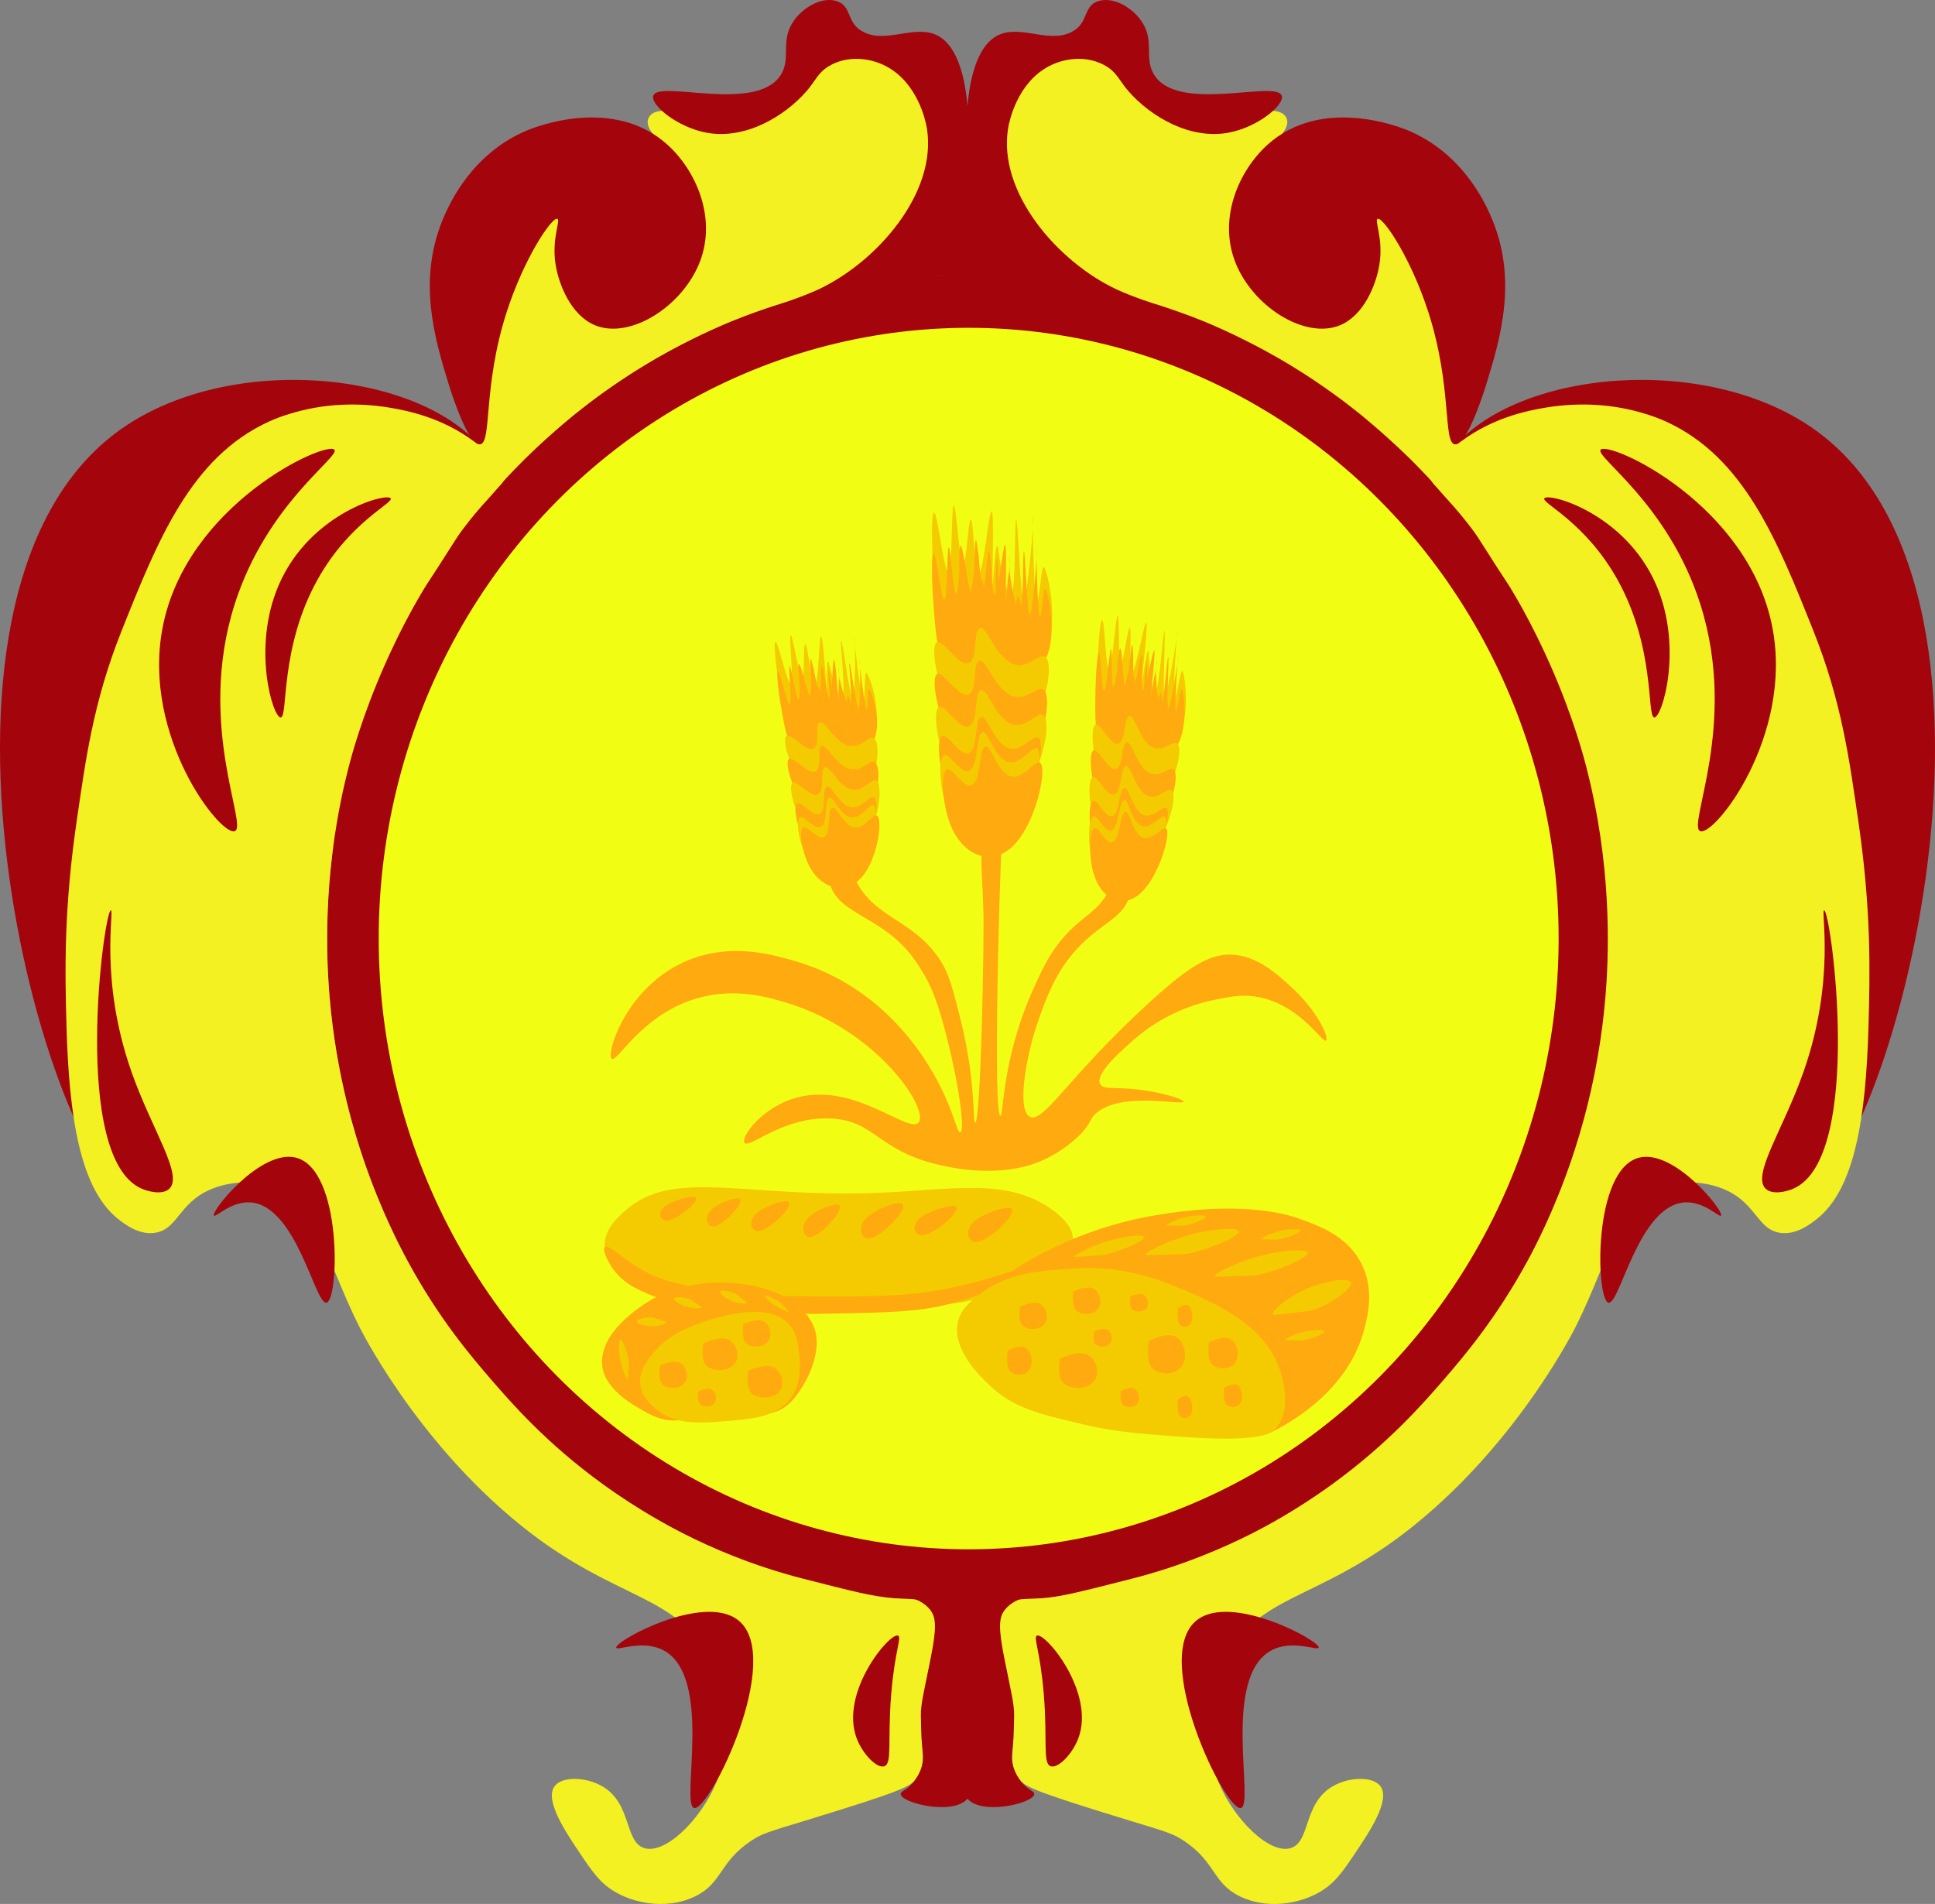 <?xml version="1.0" encoding="UTF-8"?>
<svg id="Livello_1" data-name="Livello 1" xmlns="http://www.w3.org/2000/svg" viewBox="0 0 443.731 436.625">
  <rect x="0" y="0" width="443.731" height="436.625" fill="#808080" stroke="none"/>
  <defs>
    <style>
      .cls-1 {
        fill: #f2fd14;
      }

      .cls-2 {
        fill: #a4040b;
      }

      .cls-3 {
        fill: #f4ca00;
      }

      .cls-4 {
        fill: #f4f123;
      }

      .cls-5 {
        fill: #ffaa0f;
      }
    </style>
  </defs>
  <g>
    <ellipse class="cls-2" cx="222.133" cy="215.231" rx="147.124" ry="152.311"/>
    <ellipse class="cls-1" cx="222.133" cy="215.231" rx="135.289" ry="140.058"/>
  </g>
  <g>
    <path class="cls-3" d="M138.693,285.945c.361,3.108,3.367,5.49,4.73,6.569,2.851,2.259,5.711,3.047,6.571,3.275,16.437,4.344,30.217,3.82,30.217,3.82,33.136-1.26,34.999,1.18,46.774-2.628,4.444-1.437,18.985-6.139,19.051-12.83.014-1.382-.582-3.658-4.598-6.615-10.522-7.75-23.319-4.564-41.255-3.942-28.39.985-45.006-5.306-55.708,3.153-1.621,1.281-6.273,4.958-5.781,9.197Z"/>
    <path class="cls-5" d="M138.693,285.945c.89-.76,4.344,3.181,9.992,6.066,1.079.551,4.147,2.039,12.344,3.482,8.817,1.552,15.927,1.706,20.234,1.752,16.836.179,25.253.268,35.074-1.584,13.417-2.531,21.683-6.692,21.948-6.036.282.697-8.723,6.29-20.504,9.381-7.179,1.884-14.418,2.012-28.897,2.268-6.914.122-13.486-.327-26.628-1.226-0,0-8.969-.614-16.642-4.73-1.101-.59-3.763-2.118-5.606-5.168-.714-1.182-1.951-3.66-1.314-4.204Z"/>
    <path class="cls-5" d="M224.601,296.841c6.487-5.186,19.95-14.483,39.435-17.991,18.936-3.409,29.754-.837,33.635.526,4.976,1.747,11.58,4.178,14.715,10.774,2.723,5.73,1.271,11.512.526,14.453-3.741,14.764-17.982,22.184-21.563,23.927"/>
    <path class="cls-3" d="M219.627,303.288c-1.305,6.242,5.268,12.471,7.358,14.453,5.451,5.167,11.449,6.57,21.547,8.934,7.025,1.644,11.881,2.015,21.031,2.715,19.395,1.482,21.957-.551,23.115-1.926,3.512-4.172,1.5-11.074,1.051-12.613-3.199-10.974-15.103-16.011-22.599-19.182-4.919-2.081-13.895-5.756-25.752-4.73-5.663.49-13.81.491-20.778,5.904-1.925,1.495-4.327,3.351-4.974,6.447Z"/>
    <path class="cls-5" d="M159.224,274.47c-1.096-.207-4.79.853-6.5,2.036-2.166,1.498-1.332,3.316,0,3.393,2.355.137,8.582-5.035,6.5-5.429Z"/>
    <path class="cls-5" d="M169.427,274.852c-1.024-.245-4.476,1.006-6.074,2.401-2.024,1.767-1.244,3.911,0,4.002,2.2.162,8.019-5.939,6.074-6.404Z"/>
    <path class="cls-5" d="M180.571,275.519c-1.159-.261-5.068,1.072-6.878,2.559-2.291,1.882-1.409,4.167,0,4.264,2.491.172,9.08-6.328,6.878-6.823Z"/>
    <path class="cls-5" d="M192.167,276.282c-1.113-.284-4.865,1.166-6.603,2.782-2.2,2.047-1.353,4.531,0,4.637,2.392.187,8.717-6.881,6.603-7.419Z"/>
    <path class="cls-5" d="M206.612,275.967c-1.28-.308-5.595,1.265-7.592,3.019-2.53,2.221-1.555,4.917,0,5.032,2.75.203,10.024-7.467,7.592-8.051Z"/>
    <path class="cls-5" d="M218.882,276.601c-1.281-.255-5.6,1.047-7.6,2.498-2.532,1.838-1.557,4.068,0,4.163,2.753.168,10.033-6.177,7.6-6.661Z"/>
    <path class="cls-5" d="M231.618,277.013c-1.346-.299-5.885,1.227-7.986,2.929-2.661,2.155-1.636,4.771,0,4.882,2.893.197,10.543-7.244,7.986-7.811Z"/>
    <path class="cls-5" d="M233.905,299.697h0c.001.032-.559,3.002.526,4.204,1.029,1.142,4.148,1.365,5.255-.526.907-1.549.02-3.757-1.226-4.38-1.619-.809-4.555.701-4.555.701Z"/>
    <path class="cls-5" d="M246.18,296.212h0c.001.032-.559,3.002.526,4.204,1.029,1.142,4.148,1.365,5.255-.526.907-1.549.02-3.757-1.226-4.38-1.619-.809-4.555.701-4.555.701Z"/>
    <path class="cls-5" d="M243.086,311.571h0c.001.042-.774,3.955.727,5.539,1.424,1.504,5.738,1.798,7.27-.692,1.255-2.04.028-4.949-1.696-5.77-2.24-1.066-6.301.924-6.301.923Z"/>
    <path class="cls-5" d="M250.881,305.407h0c.001.021-.368,2.008.346,2.813.677.764,2.727.913,3.455-.352.597-1.036.013-2.513-.806-2.93-1.064-.541-2.994.469-2.994.469Z"/>
    <path class="cls-5" d="M259.218,297.372h0c.001.021-.368,2.008.346,2.813.677.764,2.727.913,3.455-.352.597-1.036.013-2.513-.806-2.93-1.064-.541-2.994.469-2.994.469Z"/>
    <path class="cls-5" d="M280.766,318.273h0c.001.027-.368,2.599.346,3.64.677.988,2.727,1.182,3.455-.455.597-1.341.013-3.253-.806-3.792-1.064-.701-2.994.607-2.994.607Z"/>
    <path class="cls-5" d="M263.457,307.563h0c.001.046-.753,4.356.708,6.102,1.387,1.657,5.587,1.981,7.078-.763,1.222-2.248.027-5.452-1.652-6.356-2.181-1.174-6.135,1.017-6.135,1.017Z"/>
    <path class="cls-5" d="M257.05,318.986h0c.001.023-.377,2.178.354,3.051.693.828,2.793.99,3.539-.381.611-1.124.014-2.726-.826-3.178-1.09-.587-3.067.509-3.067.509Z"/>
    <path class="cls-5" d="M231.075,309.811h0c.001.034-.5,3.21.47,4.496.92,1.221,3.708,1.459,4.698-.562.811-1.656.018-4.017-1.096-4.683-1.447-.865-4.071.75-4.071.749Z"/>
    <path class="cls-5" d="M277.266,307.884h0c.001.037-.597,3.488.561,4.885,1.099,1.326,4.426,1.586,5.608-.611.968-1.799.022-4.365-1.309-5.089-1.728-.94-4.86.814-4.86.814Z"/>
    <path class="cls-5" d="M270.141,320.936h0c.001.027-.298,2.517.28,3.525.549.957,2.213,1.144,2.804-.441.484-1.299.011-3.15-.654-3.672-.864-.678-2.43.588-2.43.588Z"/>
    <path class="cls-5" d="M270.141,300.031h0c.001.027-.298,2.517.28,3.525.549.957,2.213,1.144,2.804-.441.484-1.299.011-3.15-.654-3.672-.864-.678-2.43.588-2.43.588Z"/>
    <path class="cls-5" d="M147.071,323.264c-1.957-1.127-8.224-4.625-8.934-9.81-1.181-8.619,11.083-15.335,11.917-15.779,12.842-6.834,32.63-3.385,36.609,6.669,1.683,4.253-.348,9.892-2.453,13.314-1.225,1.992-3.122,5.077-6.609,6.188-4.934,1.573-6.978-2.741-13.012-1.809-4.769.737-5.337,3.718-10.043,3.71-3.173-.005-5.533-1.365-7.476-2.484Z"/>
    <path class="cls-3" d="M146.839,317.741c-.504-3.391,1.876-6.181,3.328-7.883,1.349-1.581,3.945-4.083,9.46-6.131,2.609-.969,16.137-5.992,21.372,0,1.709,1.956,2.013,4.493,2.277,6.657.169,1.384.758,6.216-1.752,9.985-3.08,4.625-9.112,5.079-16.117,5.606-5.316.4-10.646.722-14.891-2.803-1.066-.885-3.262-2.626-3.679-5.431Z"/>
    <path class="cls-3" d="M291.869,301.391c.103.188.511.146.899.103,5.224-.584,7.835-.876,8.458-1.097,4.402-1.557,9.132-5.098,8.597-6.335-.491-1.135-5.413-.338-8.945.973-5.09,1.89-9.406,5.634-9.009,6.356Z"/>
    <path class="cls-3" d="M262.737,287.687c.005.176.426.17.829.16,5.424-.132,8.136-.198,8.86-.349,5.117-1.067,11.574-3.891,11.683-5.042.101-1.056-5.137-.711-9.274.201-5.963,1.314-12.118,4.351-12.099,5.029Z"/>
    <path class="cls-3" d="M278.535,292.607c.005.176.426.17.829.16,5.424-.132,8.136-.198,8.86-.349,5.117-1.067,11.574-3.891,11.683-5.042.101-1.056-5.137-.711-9.274.201-5.963,1.314-12.118,4.351-12.099,5.029Z"/>
    <path class="cls-3" d="M246.329,288.169c-.002.125.312.106.613.085,4.048-.278,6.072-.418,6.617-.549,3.851-.931,8.761-3.153,8.882-3.973.111-.752-3.805-.329-6.92.459-4.49,1.135-9.182,3.498-9.191,3.978Z"/>
    <path class="cls-3" d="M289.192,284.129c.006.079.185.084.356.088,2.308.048,3.462.071,3.768.018,2.159-.376,4.854-1.512,4.878-2.024.022-.47-2.202-.419-3.947-.092-2.515.47-5.077,1.707-5.056,2.011Z"/>
    <path class="cls-3" d="M294.71,307.263c.006.079.185.084.356.088,2.308.048,3.462.071,3.768.018,2.159-.376,4.854-1.512,4.878-2.024.022-.47-2.202-.419-3.947-.092-2.515.47-5.077,1.707-5.056,2.011Z"/>
    <path class="cls-3" d="M267.504,280.965c.006.079.185.084.356.088,2.308.048,3.462.071,3.768.018,2.159-.376,4.854-1.512,4.878-2.024.022-.47-2.202-.419-3.947-.092-2.515.47-5.077,1.707-5.056,2.011Z"/>
    <path class="cls-5" d="M151.357,313.194h0c.001.032-.559,3.002.526,4.204,1.029,1.142,4.148,1.365,5.255-.526.907-1.549.02-3.757-1.226-4.38-1.619-.809-4.555.701-4.555.701Z"/>
    <path class="cls-5" d="M170.498,303.689h0c.001.032-.559,3.002.526,4.204,1.029,1.142,4.148,1.365,5.255-.526.907-1.549.02-3.757-1.226-4.38-1.619-.809-4.555.701-4.555.701Z"/>
    <path class="cls-5" d="M160.135,319.103h0c.001.021-.368,2.008.346,2.813.677.764,2.727.913,3.455-.352.597-1.036.013-2.513-.806-2.93-1.064-.541-2.994.469-2.994.469Z"/>
    <path class="cls-5" d="M171.615,314.38h0c.001.038-.71,3.608.667,5.054,1.306,1.372,5.264,1.641,6.669-.632,1.152-1.862.026-4.516-1.556-5.265-2.055-.973-5.78.843-5.78.842Z"/>
    <path class="cls-5" d="M161.302,308.079h0c.001.038-.71,3.608.667,5.054,1.306,1.372,5.264,1.641,6.669-.632,1.152-1.862.026-4.516-1.556-5.265-2.055-.973-5.78.843-5.78.842Z"/>
    <path class="cls-3" d="M143.92,316.312c.079-.002.091-.182.102-.353.137-2.305.206-3.457.164-3.764-.292-2.172-1.322-4.909-1.833-4.953-.469-.04-.504,2.184-.245,3.94.372,2.531,1.509,5.139,1.813,5.13Z"/>
    <path class="cls-3" d="M152.824,303.192c-.022-.084-.167-.131-.306-.175-1.863-.586-2.794-.879-3.027-.895-1.647-.107-3.553.459-3.456.991.089.488,1.862.951,3.188,1.014,1.911.091,3.687-.612,3.601-.936Z"/>
    <path class="cls-3" d="M160.841,299.778c.008-.08-.112-.161-.227-.238-1.544-1.034-2.316-1.552-2.529-1.63-1.506-.556-3.483-.599-3.574-.109-.084.45,1.419,1.352,2.639,1.779,1.758.616,3.661.504,3.691.198Z"/>
    <path class="cls-3" d="M171.254,298.786c.015-.079-.097-.173-.205-.26-1.448-1.18-2.171-1.77-2.377-1.869-1.451-.696-3.417-.919-3.551-.434-.123.445,1.295,1.488,2.473,2.028,1.698.779,3.603.839,3.66.534Z"/>
    <path class="cls-3" d="M180.901,300.803c.038-.038-.048-.13-.131-.218-1.116-1.182-1.674-1.773-1.852-1.903-1.261-.919-3.178-1.771-3.455-1.556-.253.197.872,1.293,1.902,2.026,1.485,1.056,3.389,1.797,3.535,1.651Z"/>
  </g>
  <path class="cls-5" d="M220.207,259.663c-.733.103-1.407-4.159-4.337-10.047-1.914-3.847-11.367-22.842-33.612-29.23-4.716-1.354-12.305-3.542-20.74-1.403-17.26,4.378-22.852,23.023-21.181,23.847,1.466.722,8.055-12.496,23.387-14.729,6.803-.991,12.43.599,16.327,1.753,21.559,6.388,33.534,25.253,30.447,27.705-2.632,2.091-14.456-9.159-27.359-5.962-8.431,2.089-13.517,9.404-12.355,10.521,1.28,1.231,8.963-6.208,19.857-5.611,10.007.548,10.548,7.209,24.27,10.521,2.438.588,14.127,3.409,23.899-.821,5.825-2.521,9.361-6.517,9.361-6.517,2.129-2.407,1.639-3.005,3.112-4.327,5.796-5.205,19.914-1.794,20.111-2.714.116-.543-4.714-2.15-10.59-2.805-5.296-.591-7.503.03-8.384-1.052-1.706-2.096,4.22-7.321,6.178-9.118,2.705-2.483,9.18-8.263,20.271-10.471,3.353-.668,5.503-1.096,8.411-.751,10.434,1.239,15.79,10.672,16.768,10.17.873-.449-1.766-6.666-7.943-12.274-2.873-2.609-7.208-6.751-12.797-7.365-5.483-.602-10.383,2.343-20,11.146-18.141,16.604-23.934,27.384-27.066,26.015-3.123-1.366-1.024-13.685,1.615-21.379,2.138-6.232,4.747-13.586,11.524-19.533,4.739-4.159,9.058-5.766,9.666-10.306.334-2.496-.515-5.413-1.52-5.54-.96-.122-1.701,2.347-3.257,5.006-2.701,4.616-5.199,5.266-8.974,9.067-4.443,4.473-6.475,9.1-9.039,14.942-.301.685-1.264,2.932-2.375,6.315-4.136,12.589-3.806,21.165-4.471,21.167-1.562.003-.547-47.209.505-67.408.656-12.604,1.327-16.399,3.971-19.288.758-.828,3.516-3.619,3.53-7.365.003-.906.01-2.715-1.369-4.303-3.007-3.461-11.112-4.149-16.036-1.264-.715.419-2.951,1.768-3.776,4.164-1.045,3.037,1.014,5.329,3.971,10.521,2.343,4.113,3.931,6.902,4.854,10.17,1.234,4.371.097,5.422,0,14.378-.035,3.248.065,4.048.25,8.143,0,0.0.04.781.191,4.833.248,6.64-.57,49.01-1.873,48.995-.618-.007.231-9.516-3.416-23.912-1.724-6.807-2.587-10.211-4.467-13.139-6.455-10.049-15.826-9.573-20.058-19.708-1.6-3.83-1.706-7.357-2.803-7.358-1.291-.001-3.707,4.884-2.596,9.216,1.826,7.116,11.823,7.485,18.886,16.777,1.981,2.606,3.497,5.524,3.497,5.524,1.181,2.286,2.133,4.788,3.122,8.153,3.605,12.259,5.75,26.465,4.413,26.652Z"/>
  <g>
    <path class="cls-3" d="M214.168,132.544c.534,6.694.802,10.04,1.734,12.44,3.931,10.115,18.787,14.424,23.648,4.983,3.687-7.161.469-19.995-.235-19.975-.554.016-.947,8.035-1.517,7.974-.065-.007-.108-.116-.129-.172-.658-1.716-.986-19.344-.738-19.286.259.061-1.299,18.842-2.168,18.819-.854-.022-1.308-18.203-1.734-18.182-.416.021.01,17.329-1.301,17.544-.445.073-.973-1.847-1.504-3.778-1.225-4.456-1.225-7.701-1.531-7.705-.509-.008-.936,8.944-1.084,8.931-.203-.017.457-16.794-.217-16.906-.637-.106-1.955,14.783-3.035,14.673-.991-.101-1.034-12.744-1.734-12.759-.629-.013-.96,10.189-1.734,10.207-.89.021-1.575-13.44-2.168-13.397-.62.045-.253,14.827-1.301,14.992-1.015.159-2.437-13.55-3.252-13.397-.606.114-.571,7.836,0,14.992Z"/>
    <path class="cls-5" d="M220.297,137.122c.411,5.341.617,8.012,1.334,9.927,3.024,8.072,14.452,11.51,18.192,3.977,2.836-5.714.361-15.955-.181-15.939-.426.012-.729,6.411-1.167,6.363-.05-.005-.083-.092-.1-.137-.506-1.369-.758-15.436-.568-15.389.199.049-.999,15.035-1.668,15.017-.657-.018-1.006-14.525-1.334-14.508-.32.017.008,13.828-1.001,13.999-.343.058-.749-1.473-1.157-3.015-.942-3.555-.942-6.145-1.178-6.148-.391-.006-.72,7.137-.834,7.127-.156-.013.352-13.401-.167-13.49-.49-.084-1.504,11.796-2.335,11.708-.762-.081-.796-10.169-1.334-10.181-.484-.011-.738,8.131-1.334,8.145-.685.017-1.212-10.725-1.668-10.69-.477.036-.195,11.832-1.001,11.963-.781.127-1.875-10.812-2.501-10.69-.466.091-.44,6.253,0,11.963Z"/>
    <path class="cls-5" d="M214.066,138.764c.411,5.341.617,8.012,1.334,9.927,3.024,8.072,14.452,11.51,18.192,3.977,2.836-5.714.361-15.955-.181-15.939-.426.012-.729,6.411-1.167,6.363-.05-.005-.083-.092-.1-.137-.506-1.369-.758-15.436-.568-15.389.199.049-.999,15.035-1.668,15.017-.657-.018-1.006-14.525-1.334-14.508-.32.017.008,13.828-1.001,13.999-.343.058-.749-1.473-1.157-3.015-.942-3.555-.942-6.145-1.178-6.148-.391-.006-.72,7.137-.834,7.127-.156-.013.352-13.401-.167-13.49-.49-.084-1.504,11.796-2.335,11.708-.762-.081-.796-10.169-1.334-10.181-.484-.011-.738,8.131-1.334,8.145-.685.017-1.212-10.725-1.668-10.69-.477.036-.195,11.832-1.001,11.963-.781.127-1.875-10.812-2.501-10.69-.466.091-.44,6.253,0,11.963Z"/>
    <path class="cls-3" d="M214.677,147.418c1.376-1.454,5.465,6.249,7.767,4.461,1.798-1.396.723-7.193,2.197-7.811,1.468-.615,3.076,4.906,6.35,7.433,4.251,3.281,7.661-2.712,9.021-.537,1.502,2.402-.374,12.583-5.182,16.719-5.528,4.755-13.77.517-17.747-7.346-2.506-4.955-3.519-11.744-2.407-12.919Z"/>
    <path class="cls-5" d="M214.757,154.679c1.342-1.394,5.384,6.14,7.633,4.433,1.756-1.333.677-6.977,2.118-7.558,1.436-.579,3.037,4.805,6.257,7.302,4.181,3.242,7.497-2.536,8.84-.405,1.483,2.352-.311,12.217-5.005,16.172-5.397,4.548-13.495.324-17.428-7.364-2.479-4.845-3.502-11.452-2.416-12.58Z"/>
    <path class="cls-3" d="M215.136,162.282c1.36-1.551,5.147,5.967,7.409,4.02,1.766-1.52.851-7.301,2.288-8.015,1.431-.711,2.868,4.759,5.977,7.106,4.037,3.048,7.459-3.209,8.727-1.098,1.4,2.33-.629,12.717-5.361,17.185-5.442,5.138-13.314,1.371-16.99-6.315-2.316-4.844-3.151-11.63-2.051-12.884Z"/>
    <path class="cls-5" d="M215.814,168.99c1.292-1.587,4.638,5.461,6.774,3.436,1.668-1.581.943-7.124,2.289-7.904,1.34-.777,2.554,4.432,5.383,6.513,3.673,2.702,6.974-3.569,8.103-1.604,1.247,2.17-.853,12.356-5.329,16.977-5.147,5.313-12.355,2.152-15.595-5.065-2.042-4.548-2.67-11.069-1.625-12.352Z"/>
    <path class="cls-3" d="M216.195,173.414c1.305-1.751,4.349,5.237,6.488,2.96,1.67-1.778,1.13-7.44,2.463-8.363,1.327-.919,2.352,4.356,5.042,6.26,3.492,2.472,6.891-4.293,7.931-2.361,1.148,2.133-1.199,12.836-5.691,17.998-5.166,5.935-12.084,3.296-15.02-3.876-1.85-4.52-2.266-11.201-1.211-12.617Z"/>
    <path class="cls-5" d="M216.82,176.713c1.305-1.751,4.349,5.237,6.488,2.96,1.67-1.778,1.13-7.44,2.463-8.363,1.327-.919,2.352,4.356,5.042,6.26,3.492,2.472,6.891-4.293,7.931-2.361,1.148,2.133-1.199,12.836-5.691,17.998-5.166,5.935-12.084,3.296-15.02-3.876-1.85-4.52-2.266-11.201-1.211-12.617Z"/>
  </g>
  <g>
    <path class="cls-3" d="M251.699,154.269c-.048,5.432-.072,8.147.477,10.142,2.314,8.41,13.374,12.844,17.732,5.547,3.306-5.536,1.723-16.091,1.183-16.121-.425-.023-1.272,6.417-1.704,6.331-.049-.01-.075-.1-.087-.147-.386-1.426.566-15.66.752-15.597.194.066-2.278,15.108-2.941,15.034-.651-.073.243-14.761-.085-14.772-.32-.01-1.174,13.972-2.191,14.061-.345.03-.618-1.552-.892-3.143-.632-3.672-.41-6.288-.644-6.312-.388-.039-1.325,7.151-1.438,7.131-.154-.027,1.495-13.511.988-13.645-.48-.127-2.503,11.793-3.321,11.634-.75-.146.079-10.342-.455-10.399-.48-.051-1.429,8.153-2.022,8.118-.682-.041-.287-10.938-.743-10.942-.477-.004-1.205,11.939-2.017,12.003-.787.063-.938-11.082-1.571-11.012-.471.052-.971,6.281-1.023,12.088Z"/>
    <path class="cls-5" d="M256.071,158.356c-.05,4.333-.075,6.5.342,8.09,1.76,6.704,10.26,10.215,13.631,4.383,2.558-4.424,1.364-12.841.949-12.863-.327-.018-.994,5.122-1.326,5.055-.038-.008-.057-.08-.067-.117-.294-1.137.473-12.495.616-12.445.149.052-1.789,12.058-2.299,12-.501-.057.222-11.777-.03-11.784-.246-.007-.937,11.15-1.72,11.223-.266.025-.472-1.236-.679-2.505-.478-2.928-.301-5.015-.48-5.034-.299-.03-1.037,5.708-1.123,5.692-.118-.021,1.183-10.782.793-10.888-.369-.1-1.954,9.414-2.583,9.289-.577-.114.086-8.251-.325-8.295-.369-.04-1.119,6.508-1.575,6.481-.525-.031-.194-8.725-.545-8.727-.367-.002-.956,9.527-1.581,9.581-.606.052-.695-8.839-1.182-8.781-.362.043-.763,5.013-.816,9.645Z"/>
    <path class="cls-5" d="M251.197,159.277c-.05,4.333-.075,6.5.342,8.09,1.76,6.704,10.26,10.215,13.631,4.383,2.558-4.424,1.364-12.841.949-12.863-.327-.018-.994,5.122-1.326,5.055-.038-.008-.057-.08-.067-.117-.294-1.137.473-12.495.616-12.445.149.052-1.789,12.058-2.299,12-.501-.057.222-11.777-.03-11.784-.246-.007-.937,11.15-1.72,11.223-.266.025-.472-1.236-.679-2.505-.478-2.928-.301-5.015-.48-5.034-.299-.03-1.037,5.708-1.123,5.692-.118-.021,1.183-10.782.793-10.888-.369-.1-1.954,9.414-2.583,9.289-.577-.114.086-8.251-.325-8.295-.369-.04-1.119,6.508-1.575,6.481-.525-.031-.194-8.725-.545-8.727-.367-.002-.956,9.527-1.581,9.581-.606.052-.695-8.839-1.182-8.781-.362.043-.763,5.013-.816,9.645Z"/>
    <path class="cls-3" d="M251.073,166.294c1.151-1.083,3.75,5.392,5.632,4.099,1.469-1.01,1.043-5.753,2.212-6.156,1.164-.401,2.016,4.155,4.346,6.404,3.025,2.921,6.04-1.691,6.931.15.984,2.034-1.145,10.122-5.101,13.145-4.549,3.477-10.558-.474-13.061-7.07-1.577-4.157-1.888-9.697-.958-10.572Z"/>
    <path class="cls-5" d="M250.639,172.154c1.121-1.037,3.696,5.299,5.531,4.068,1.433-.961.993-5.582,2.135-5.957,1.137-.374,1.993,4.071,4.284,6.292,2.974,2.884,5.903-1.56,6.784.245.973,1.992-1.071,9.831-4.928,12.716-4.435,3.318-10.335-.611-12.817-7.064-1.564-4.067-1.895-9.46-.988-10.299Z"/>
    <path class="cls-3" d="M250.41,178.308c1.145-1.163,3.526,5.144,5.388,3.721,1.454-1.111,1.148-5.831,2.295-6.314,1.142-.481,1.867,4.023,4.083,6.116,2.877,2.718,5.919-2.105,6.744-.321.911,1.969-1.348,10.213-5.269,13.509-4.509,3.791-10.268.244-12.553-6.19-1.44-4.055-1.614-9.581-.688-10.521Z"/>
    <path class="cls-5" d="M250.47,183.761c1.096-1.196,3.172,4.703,4.943,3.208,1.382-1.167,1.207-5.683,2.288-6.225,1.077-.54,1.649,3.739,3.669,5.6,2.622,2.416,5.573-2.427,6.302-.769.805,1.83-1.495,9.907-5.231,13.343-4.296,3.951-9.589.936-11.572-5.092-1.25-3.799-1.285-9.098-.399-10.064Z"/>
    <path class="cls-3" d="M250.46,187.353c1.117-1.328,2.966,4.504,4.756,2.806,1.397-1.326,1.371-5.926,2.453-6.584,1.077-.655,1.5,3.664,3.426,5.373,2.5,2.219,5.559-3.016,6.222-1.391.732,1.794-1.792,10.272-5.577,14.143-4.353,4.452-9.46,1.876-11.214-4.096-1.106-3.764-.968-9.178-.065-10.251Z"/>
    <path class="cls-5" d="M250.713,190.053c1.117-1.328,2.966,4.504,4.756,2.806,1.397-1.326,1.371-5.926,2.453-6.584,1.077-.655,1.5,3.664,3.426,5.373,2.5,2.219,5.559-3.016,6.222-1.391.732,1.794-1.792,10.272-5.577,14.143-4.353,4.452-9.46,1.876-11.214-4.096-1.106-3.764-.968-9.178-.065-10.251Z"/>
  </g>
  <g>
    <path class="cls-3" d="M178.851,158.106c.883,4.818,1.324,7.227,2.228,8.898,3.813,7.041,15.898,9.029,19.108,1.803,2.436-5.482-.997-14.551-1.555-14.483-.439.054-.201,5.905-.658,5.905-.052 0-.094-.076-.114-.115-.64-1.195-2.108-13.967-1.907-13.944.21.024.26,13.778-.431,13.828-.679.049-2.285-13.114-2.622-13.066-.329.047,1.195,12.579.169,12.835-.349.087-.899-1.266-1.453-2.627-1.277-3.14-1.499-5.496-1.743-5.476-.404.033-.13,6.564-.248,6.567-.162.003-.788-12.226-1.33-12.256-.513-.028-.539,10.882-1.403,10.884-.793.002-1.694-9.172-2.25-9.129-.5.039-.064,7.47-.677,7.543-.705.083-2.171-9.636-2.638-9.559-.489.08.815,10.783-.005,10.983-.795.194-2.862-9.649-3.498-9.476-.473.129.083,5.732,1.027,10.883Z"/>
    <path class="cls-5" d="M184.028,160.959c.692,3.846,1.038,5.769,1.739,7.104,2.953,5.627,12.258,7.246,14.709,1.491,1.86-4.366-.807-11.61-1.235-11.557-.338.042-.139,4.71-.491,4.709-.04-0-.072-.061-.088-.092-.496-.955-1.659-11.147-1.505-11.128.162.02.237,10.991-.295,11.03-.523.038-1.793-10.467-2.053-10.43-.253.037.954,10.037.165,10.239-.268.069-.695-1.012-1.125-2.1-.991-2.509-1.169-4.388-1.356-4.373-.311.026-.082,5.236-.174,5.238-.125.002-.639-9.755-1.056-9.78-.395-.024-.385,8.679-1.051,8.679-.61-0-1.328-7.321-1.756-7.289-.385.029-.029,5.959-.501,6.015-.542.065-1.696-7.692-2.056-7.632-.376.063.656,8.604.025,8.761-.611.152-2.228-7.705-2.717-7.568-.364.102.08,4.573.819,8.684Z"/>
    <path class="cls-5" d="M179.196,162.629c.692,3.846,1.038,5.769,1.739,7.104,2.953,5.627,12.258,7.246,14.709,1.491,1.86-4.366-.807-11.61-1.235-11.557-.338.042-.139,4.71-.491,4.709-.04-0-.072-.061-.088-.092-.496-.955-1.659-11.147-1.505-11.128.162.02.237,10.991-.295,11.03-.523.038-1.793-10.467-2.053-10.43-.253.037.954,10.037.165,10.239-.268.069-.695-1.012-1.125-2.1-.991-2.509-1.169-4.388-1.356-4.373-.311.026-.082,5.236-.174,5.238-.125.002-.639-9.755-1.056-9.78-.395-.024-.385,8.679-1.051,8.679-.61-0-1.328-7.321-1.756-7.289-.385.029-.029,5.959-.501,6.015-.542.065-1.696-7.692-2.056-7.632-.376.063.656,8.604.025,8.761-.611.152-2.228-7.705-2.717-7.568-.364.102.08,4.573.819,8.684Z"/>
    <path class="cls-3" d="M180.273,168.864c.992-1.161,4.765,4.117,6.47,2.642,1.331-1.152.081-5.277,1.208-5.839,1.123-.559,2.778,3.325,5.549,4.909,3.598,2.056,5.894-2.557,7.122-1.082,1.356,1.628.565,9.163-2.967,12.534-4.061,3.876-10.892,1.432-14.587-3.97-2.329-3.405-3.597-8.255-2.795-9.194Z"/>
    <path class="cls-5" d="M180.834,174.129c.97-1.115,4.694,4.044,6.362,2.632,1.302-1.103.059-5.117,1.163-5.65,1.1-.53,2.74,3.255,5.466,4.82,3.54,2.033,5.776-2.416,6.988-.973,1.338,1.594.59,8.893-2.864,12.124-3.972,3.716-10.687,1.271-14.335-4.008-2.299-3.327-3.563-8.045-2.779-8.947Z"/>
    <path class="cls-3" d="M181.656,179.619c.973-1.23,4.493,3.937,6.156,2.35,1.298-1.239.175-5.365,1.267-5.994,1.087-.626,2.602,3.235,5.23,4.7,3.413,1.903,5.7-2.902,6.85-1.467,1.271,1.584.372,9.28-3.077,12.887-3.966,4.148-10.472,2.017-13.916-3.28-2.17-3.338-3.297-8.201-2.51-9.196Z"/>
    <path class="cls-5" d="M182.653,184.437c.917-1.251,4.055,3.608,5.611,1.974,1.215-1.276.26-5.244,1.275-5.914,1.01-.667,2.33,3.021,4.718,4.315,3.1,1.68,5.29-3.126,6.321-1.786,1.138,1.48.17,9.035-3.066,12.733-3.721,4.252-9.658,2.51-12.723-2.48-1.932-3.145-2.877-7.831-2.135-8.842Z"/>
    <path class="cls-3" d="M183.259,187.619c.915-1.371,3.81,3.468,5.351,1.651,1.203-1.419.387-5.488,1.381-6.26.99-.769,2.165,2.982,4.43,4.157,2.941,1.526,5.175-3.645,6.132-2.323,1.057,1.46-.072,9.41-3.284,13.502-3.693,4.705-9.364,3.32-12.185-1.661-1.778-3.139-2.566-7.957-1.826-9.066Z"/>
    <path class="cls-5" d="M183.981,189.966c.915-1.371,3.81,3.468,5.351,1.651,1.203-1.419.387-5.488,1.381-6.26.99-.769,2.165,2.982,4.43,4.157,2.941,1.526,5.175-3.645,6.132-2.323,1.057,1.46-.072,9.41-3.284,13.502-3.693,4.705-9.364,3.32-12.185-1.661-1.778-3.139-2.566-7.957-1.826-9.066Z"/>
  </g>
  <g>
    <path class="cls-2" d="M112.929,106.268c-11.699-20.713-58.694-26.545-85.139-7.883-54.478,38.446-15.543,176.478,4.73,177.372,4.741.209,7.388-7.129,18.131-29.956,47.868-101.708,72.862-120.793,62.277-139.533Z"/>
    <path class="cls-4" d="M213.644,368.348c2.796,2.992.35,7.884-1.314,17.606-2.656,15.516,1.191,17.492-2.365,22.073-1.266,1.631-2.638,2.573-25.226,9.46-8.485,2.587-10.038,2.987-12.613,4.73-7.252,4.91-6.46,9.545-12.613,12.613-5.783,2.884-13.028,2.053-18.131-.788-3.73-2.076-5.554-4.802-8.672-9.46-3.02-4.512-7.912-11.822-5.518-14.978,1.738-2.291,7.121-2.139,10.866,0,6.856,3.917,5.106,12.719,9.631,14.19,4.836,1.572,13.008-6.477,16.555-14.978,5.234-12.547-.03-25.07-.788-26.803-7.43-16.97-21.694-14.148-44.146-32.321-24.352-19.711-37.051-45.723-37.051-45.723-7.839-15.678-10.069-29.907-20.496-32.321-3.052-.707-10.92-1.367-16.73,2.978-4.219,3.155-5.147,7.301-9.285,8.058-3.821.699-7.291-2.057-8.672-3.153-8.642-6.865-11.236-23.132-11.825-44.146-.346-12.342-.673-26.651,2.365-47.299,1.966-13.36,3.678-26.886,10.248-43.358,8.327-20.878,15.927-39.93,33.898-48.088,5.23-2.374,10.919-3.213,10.919-3.213,2.283-.389,8.571-1.291,16.673.06,4.34.723,12.042,2.334,19.248,7.686.486.361,8.016,6.037,6.797,9.231-.071.187-.158.27-2.264,2.66-1.533,1.739-1.917,2.122-2.825,3.153-.665.755-2.285,2.652-4.003,4.92-1.12,1.478-1.808,2.572-2.763,4.08-5.541,8.745-5.06,7.704-6.766,10.577-3.116,5.245-5.163,9.46-6.241,11.693-6.32,13.09-9.35,23.863-10.117,26.672-.545,1.998-1.926,7.226-3.106,14.081-3.464,20.128-2.172,36.74-1.386,43.995,1.64,15.141,5.131,26.951,7.474,33.822,4.023,11.798,8.491,20.244,10.025,23.066,7.165,13.181,14.608,21.913,19.051,27.066,4.827,5.598,12.814,14.75,25.565,24.039,8.467,6.168,15.715,9.979,18.957,11.609,5.665,2.848,15.237,7.15,27.215,10.206,11.124,2.838,16.686,4.257,20.496,4.467,4.663.257,7.179-.039,8.934,1.839Z"/>
    <path class="cls-2" d="M224.162,367.525c-.406,3.377-.671,6.805-.795,10.283-.231,6.491,0,13.981,0,22.423v0c.003.036.346,3.71-.539,9.444-.265,1.715-.46,2.115-.694,2.468-2.94,4.424-15.459,1.396-15.584-.701-.047-.791,1.701-.911,3.416-3.416,1.013-1.48,1.399-2.828,1.498-3.215.468-1.835.166-3.087-.068-5.269,0-0-.136-1.27-.226-6.137-.048-2.606.857-6.172,1.775-10.71,1.457-7.198,2.056-10.861.699-13.034-.704-1.127-2.504-3.193-7.555-3.876"/>
    <path class="cls-4" d="M110.419,113.128c1.222.606,2.056.264,2.057.264.404-.166.632-.452.854-.723.65-.789,1.428-1.467,2.067-2.266.26-.325,1.055-1.154,2.645-2.812,6.384-6.659,13.865-12.676,13.865-12.677,1.082-.871,2.011-1.593,2.723-2.138,3.91-2.999,10.618-7.829,19.044-12.385,6.947-3.756,12.476-6.081,14.126-6.749,4.018-1.626,7.415-2.759,9.384-3.412 0-0,4.887-1.621,9.67-2.904,13.85-3.715,18.025-1.911,22.585-4.322,13.104-6.928,16.671-40.862,3.05-49.401-7.225-4.529-17.899-1.042-18.805-.734-6.944,2.361-7.416,5.878-13.676,9.406-14.099,7.946-29.038-.123-31.277,4.784-1.65,3.615,6.887,7.204,9.195,18.394.436,2.114,2.27,11.002-3.065,18.394-3.692,5.116-10.343,8.858-16.857,7.883-1.093-.163-6.353-.698-8.173-4.204-.946-1.822-.323-3.201-.209-6.558.13-3.802-.373-10.733-2.102-11.234-2.904-.841-11.601,15.877-16.079,34.609-4.85,20.288-2.228,28.185-1.022,28.784Z"/>
    <path class="cls-2" d="M110.111,101.896c-2.821.431-6.893-12.701-7.296-14.022-3.197-10.463-7.274-24.132-.85-38.533,1.173-2.629,6.269-14.171,18.92-19.445,1.788-.746,19.795-7.962,32.233,3.343,6.499,5.906,11.194,16.61,7.445,26.613-3.873,10.335-16.082,18.114-24.175,14.715-5.427-2.279-8.251-9.269-8.986-13.93-.939-5.957,1.215-10.137.413-10.454-1.237-.49-7.644,8.975-11.661,21.493-5.476,17.068-3.295,29.799-6.044,30.219Z"/>
    <path class="cls-2" d="M214.304,63.164c6.446-1.179,13.823-50.161-.047-55.341-5.408-2.02-11.998,2.629-17.167-1.051-2.673-1.903-2.046-5.094-4.684-6.307-3.234-1.487-7.848.774-10.304,4.204-3.221,4.499-.754,8.251-2.81,12.088-5.118,9.551-28.467,1.353-29.507,5.255-.562,2.108,5.542,7.163,12.177,8.409,8.95,1.681,17.928-3.744,22.95-9.46,2.11-2.401,2.598-4.242,5.152-5.781,4.103-2.472,9.298-2.008,13.114,0,7.293,3.837,9.103,12.597,9.367,14.19,2.454,14.793-11.441,30.772-24.981,37.051-3.881,1.8-8.346,3.086-8.251,3.383.194.607,19.004-4.272,25.879-5.354,2.096-.33,4.166-.624,4.166-.624,3.123-.444,4.628-.605,4.944-.663Z"/>
    <path class="cls-2" d="M49.066,278.767c.422.499,3.886-3.342,8.385-3.025,10.555.743,14.807,23.519,17.415,22.992,2.938-.594,3.698-30.728-7.095-33.278-8.078-1.908-19.495,12.377-18.705,13.311Z"/>
    <path class="cls-2" d="M141.316,377.843c.198.806,6.13-1.985,10.959.678,11.329,6.245,3.713,35.394,6.898,36.095,3.587.79,20.761-34.529,10.146-43.036-7.945-6.367-28.375,4.756-28.003,6.264Z"/>
    <path class="cls-2" d="M76.666,103.115c-1.942-2.044-34.062,12.441-39.416,40.993-4.649,24.789,13.242,47.582,16.555,46.511,3.231-1.044-8.803-24.327,0-52.029,7.36-23.161,24.356-33.901,22.861-35.474Z"/>
    <path class="cls-2" d="M89.608,114.319c-.607-1.492-18.471,3.17-25.681,19.823-6.26,14.459-1.308,30.608.466,30.384,1.73-.218-.314-15.911,8.425-31.604,7.306-13.12,17.257-17.455,16.789-18.603Z"/>
    <path class="cls-2" d="M205.95,375.085c.871.363-.762,3.521-1.577,13.401-.882,10.697.296,15.905-1.577,16.555-1.66.576-4.916-2.708-6.307-6.307-4.067-10.523,7.534-24.452,9.46-23.65Z"/>
    <path class="cls-2" d="M25.425,208.75c-1.573-.004-9.225,56.83,7.095,63.854,1.658.714,4.789,1.441,6.307,0,3.276-3.112-3.99-13.475-8.672-26.803-7.42-21.128-3.898-37.049-4.73-37.051Z"/>
    <polyline class="cls-2" points="212.855 63.354 222.108 28.666 225.731 62.92 214.304 63.164"/>
  </g>
  <g>
    <path class="cls-2" d="M330.803,106.268c11.699-20.713,58.694-26.545,85.139-7.883,54.478,38.446,15.543,176.478-4.73,177.372-4.741.209-7.388-7.129-18.131-29.956-47.868-101.708-72.862-120.793-62.277-139.533Z"/>
    <path class="cls-4" d="M230.088,368.348c-2.796,2.992-.35,7.884,1.314,17.606,2.656,15.516-1.191,17.492,2.365,22.073,1.266,1.631,2.638,2.573,25.226,9.46,8.485,2.587,10.038,2.987,12.613,4.73,7.252,4.91,6.46,9.545,12.613,12.613,5.783,2.884,13.028,2.053,18.131-.788,3.73-2.076,5.554-4.802,8.672-9.46,3.02-4.512,7.912-11.822,5.518-14.978-1.738-2.291-7.121-2.139-10.866-0-6.856,3.917-5.106,12.719-9.631,14.19-4.836,1.572-13.008-6.477-16.555-14.978-5.234-12.547.03-25.07.788-26.803,7.43-16.97,21.694-14.148,44.146-32.321,24.352-19.711,37.051-45.723,37.051-45.723,7.839-15.678,10.069-29.907,20.496-32.321,3.052-.707,10.92-1.367,16.73,2.978,4.219,3.155,5.147,7.301,9.285,8.058,3.821.699,7.291-2.057,8.672-3.153,8.642-6.865,11.236-23.132,11.825-44.146.346-12.342.673-26.651-2.365-47.299-1.966-13.36-3.678-26.886-10.248-43.358-8.327-20.878-15.927-39.93-33.898-48.088-5.23-2.374-10.919-3.213-10.919-3.213-2.283-.389-8.571-1.291-16.673.06-4.34.723-12.042,2.334-19.248,7.686-.486.361-8.016,6.037-6.797,9.231.071.187.158.27,2.264,2.66,1.533,1.739,1.917,2.122,2.825,3.153.665.755,2.285,2.652,4.003,4.92,1.12,1.478,1.808,2.572,2.763,4.08,5.541,8.745,5.06,7.704,6.766,10.577,3.116,5.245,5.163,9.46,6.241,11.693,6.32,13.09,9.35,23.863,10.117,26.672.545,1.998,1.926,7.226,3.106,14.081,3.464,20.128,2.172,36.74,1.386,43.995-1.64,15.141-5.131,26.951-7.474,33.822-4.023,11.798-8.491,20.244-10.025,23.066-7.165,13.181-14.608,21.913-19.051,27.066-4.827,5.598-12.814,14.75-25.565,24.039-8.467,6.168-15.715,9.979-18.957,11.609-5.665,2.848-15.237,7.15-27.215,10.206-11.124,2.838-16.686,4.257-20.496,4.467-4.663.257-7.179-.039-8.934,1.839Z"/>
    <path class="cls-2" d="M219.57,367.525c.406,3.377.671,6.805.795,10.283.231,6.491-0,13.981-0,22.423v0c-.003.036-.346,3.71.539,9.444.265,1.715.46,2.115.694,2.468,2.94,4.424,15.459,1.396,15.584-.701.047-.791-1.701-.911-3.416-3.416-1.013-1.48-1.399-2.828-1.498-3.215-.468-1.835-.166-3.087.068-5.269,0-0.0.136-1.27.226-6.137.048-2.606-.857-6.172-1.775-10.71-1.457-7.198-2.056-10.861-.699-13.034.704-1.127,2.504-3.193,7.555-3.876"/>
    <path class="cls-4" d="M333.312,113.128c-1.222.606-2.056.264-2.057.264-.404-.166-.632-.452-.854-.723-.65-.789-1.428-1.467-2.067-2.266-.26-.325-1.055-1.154-2.645-2.812-6.384-6.659-13.865-12.676-13.865-12.677-1.082-.871-2.011-1.593-2.723-2.138-3.91-2.999-10.618-7.829-19.044-12.385-6.947-3.756-12.476-6.081-14.126-6.749-4.018-1.626-7.415-2.759-9.384-3.412-0-0-4.887-1.621-9.67-2.904-13.85-3.715-18.025-1.911-22.585-4.322-13.104-6.928-16.671-40.862-3.05-49.401,7.225-4.529,17.899-1.042,18.805-.734,6.944,2.361,7.416,5.878,13.676,9.406,14.099,7.946,29.038-.123,31.277,4.784,1.65,3.615-6.887,7.204-9.195,18.394-.436,2.114-2.27,11.002,3.065,18.394,3.692,5.116,10.343,8.858,16.857,7.883,1.093-.163,6.353-.698,8.173-4.204.946-1.822.323-3.201.209-6.558-.13-3.802.373-10.733,2.102-11.234,2.904-.841,11.601,15.877,16.079,34.609,4.85,20.288,2.228,28.185,1.022,28.784Z"/>
    <path class="cls-2" d="M333.62,101.896c2.821.431,6.893-12.701,7.296-14.022,3.197-10.463,7.274-24.132.85-38.533-1.173-2.629-6.269-14.171-18.92-19.445-1.788-.746-19.795-7.962-32.233,3.343-6.499,5.906-11.194,16.61-7.445,26.613,3.873,10.335,16.082,18.114,24.175,14.715,5.427-2.279,8.251-9.269,8.986-13.93.939-5.957-1.215-10.137-.413-10.454,1.237-.49,7.644,8.975,11.661,21.493,5.476,17.068,3.295,29.799,6.044,30.219Z"/>
    <path class="cls-2" d="M229.427,63.164c-6.446-1.179-13.823-50.161.047-55.341,5.408-2.02,11.998,2.629,17.167-1.051,2.673-1.903,2.046-5.094,4.684-6.307,3.234-1.487,7.848.774,10.304,4.204,3.221,4.499.754,8.251,2.81,12.088,5.118,9.551,28.467,1.353,29.507,5.255.562,2.108-5.542,7.163-12.177,8.409-8.95,1.681-17.928-3.744-22.95-9.46-2.11-2.401-2.598-4.242-5.152-5.781-4.103-2.472-9.298-2.008-13.114-0-7.293,3.837-9.103,12.597-9.367,14.19-2.454,14.793,11.441,30.772,24.981,37.051,3.881,1.8,8.346,3.086,8.251,3.383-.194.607-19.004-4.272-25.879-5.354-2.096-.33-4.166-.624-4.166-.624-3.123-.444-4.628-.605-4.944-.663Z"/>
    <path class="cls-2" d="M394.666,278.767c-.422.499-3.886-3.342-8.385-3.025-10.555.743-14.807,23.519-17.415,22.992-2.938-.594-3.698-30.728,7.095-33.278,8.078-1.908,19.495,12.377,18.705,13.311Z"/>
    <path class="cls-2" d="M302.415,377.843c-.198.806-6.13-1.985-10.959.678-11.329,6.245-3.713,35.394-6.898,36.095-3.587.79-20.761-34.529-10.146-43.036,7.945-6.367,28.375,4.756,28.003,6.264Z"/>
    <path class="cls-2" d="M367.066,103.115c1.942-2.044,34.062,12.441,39.416,40.993,4.649,24.789-13.242,47.582-16.555,46.511-3.231-1.044,8.803-24.327 0-52.029-7.36-23.161-24.356-33.901-22.861-35.474Z"/>
    <path class="cls-2" d="M354.124,114.319c.607-1.492,18.471,3.17,25.681,19.823,6.26,14.459,1.308,30.608-.466,30.384-1.73-.218.314-15.911-8.425-31.604-7.306-13.12-17.257-17.455-16.789-18.603Z"/>
    <path class="cls-2" d="M237.781,375.085c-.871.363.762,3.521,1.577,13.401.882,10.697-.296,15.905,1.577,16.555,1.66.576,4.916-2.708,6.307-6.307,4.067-10.523-7.534-24.452-9.46-23.65Z"/>
    <path class="cls-2" d="M418.307,208.75c1.573-.004,9.225,56.83-7.095,63.854-1.658.714-4.789,1.441-6.307-0-3.276-3.112,3.99-13.475,8.672-26.803,7.42-21.128,3.898-37.049,4.73-37.051Z"/>
    <polyline class="cls-2" points="230.876 63.354 221.623 28.666 218 62.92 229.427 63.164"/>
  </g>
</svg>